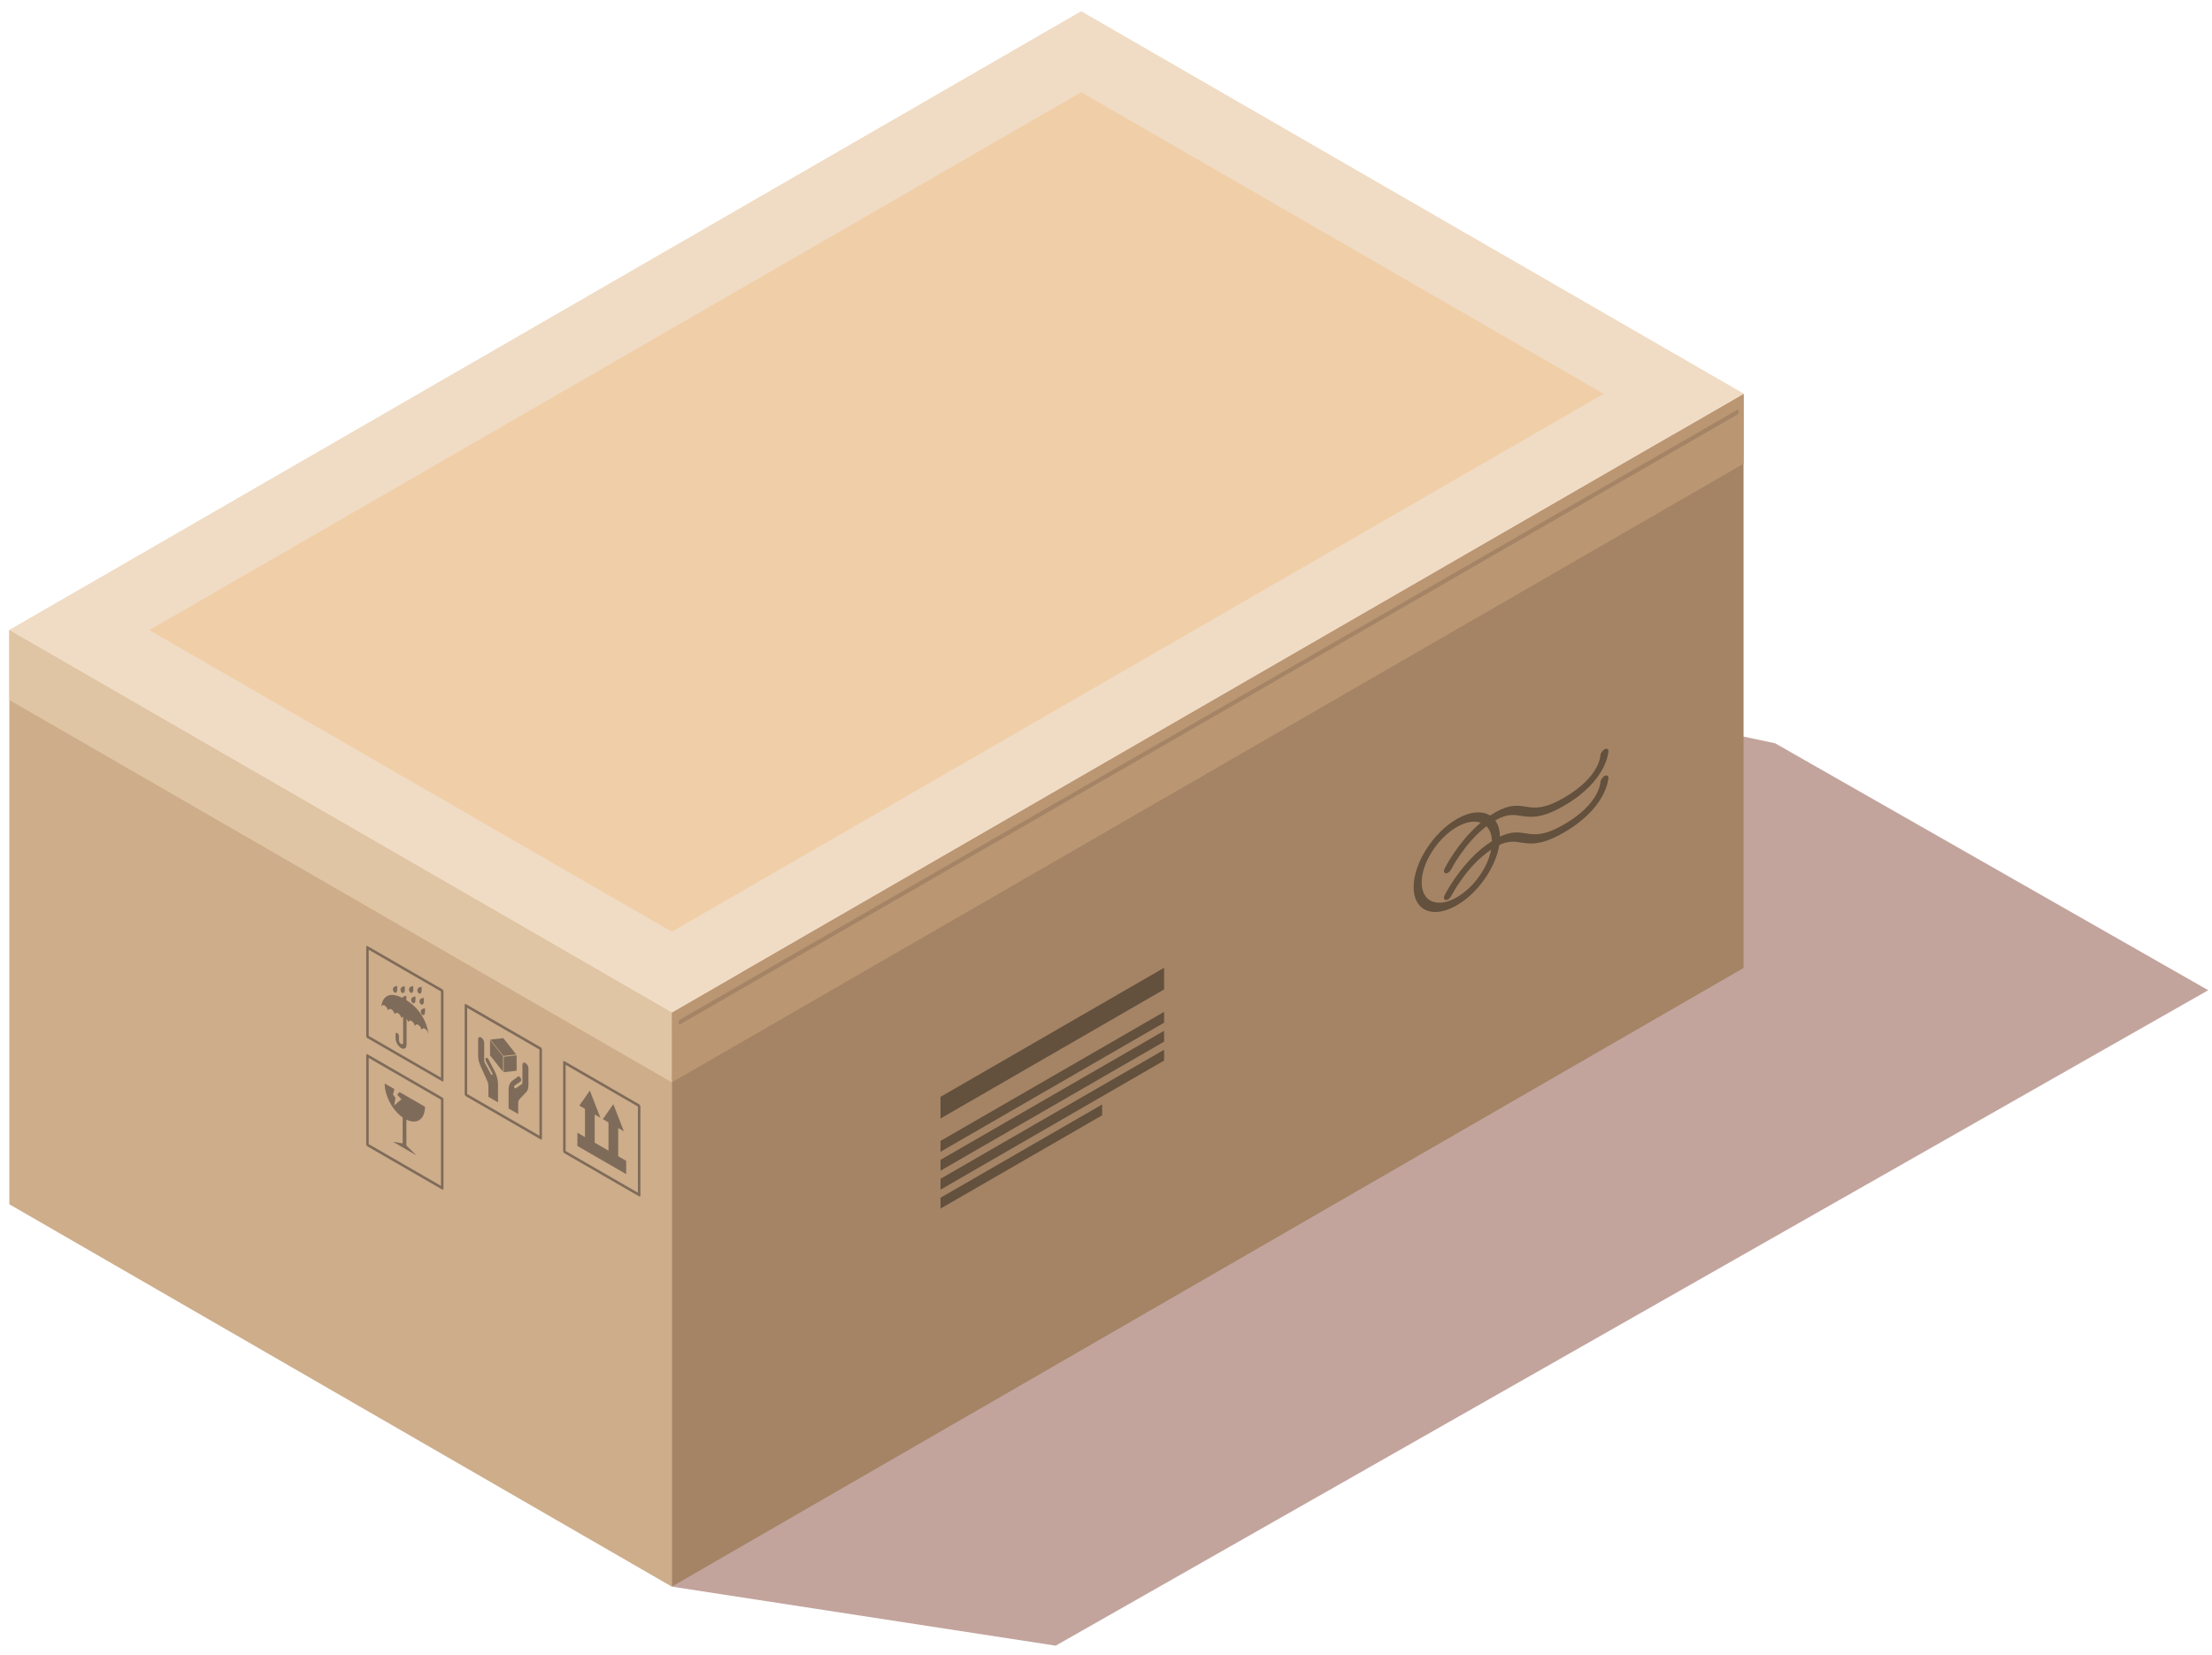 <svg width="171" height="128" viewBox="0 0 171 128" fill="none" xmlns="http://www.w3.org/2000/svg">
<path d="M51.934 122.689L81.61 127.255L170.709 76.571L137.221 57.473L128.889 55.712L51.934 122.689Z" fill="#C2A49D"/>
<path d="M51.934 78.291V122.689L0.724 93.124V48.726L51.934 78.291Z" fill="#CDAD8A"/>
<path d="M134.787 74.852L51.932 122.689V78.29L134.787 30.453V74.852Z" fill="#A48465"/>
<path d="M134.786 30.452L57.337 75.17L51.934 78.291L0.729 48.726L6.132 45.605L83.582 0.887L134.786 30.452Z" fill="#F0CFA8"/>
<path d="M51.934 83.697V78.291L134.787 30.453V35.859L51.934 83.697Z" fill="#BB9673"/>
<path d="M51.934 78.291L46.528 75.17L129.379 27.333L134.784 30.454L51.934 78.291Z" fill="#F0DCC5"/>
<path d="M6.13 51.847L0.724 48.726L83.575 0.889L88.98 4.01L6.13 51.847Z" fill="#F0DCC5"/>
<path d="M57.337 75.17L51.934 78.291L0.729 48.726L6.132 45.605L57.337 75.17Z" fill="#F0DCC5"/>
<path d="M134.787 30.453L129.384 33.574L78.179 4.009L83.582 0.888L134.787 30.453Z" fill="#F0DCC5"/>
<path d="M51.934 78.291V83.695L0.724 54.13V48.726L51.934 78.291Z" fill="#E0C5A4"/>
<path d="M134.236 32.099L52.64 79.172C52.537 79.232 52.453 79.196 52.453 79.093C52.453 78.99 52.537 78.857 52.64 78.798L134.236 31.725C134.339 31.665 134.423 31.701 134.423 31.804C134.423 31.907 134.339 32.04 134.236 32.099Z" fill="#A48465"/>
<path d="M31.412 77.337C31.429 77.193 31.409 76.998 31.409 76.998C31.409 76.998 31.175 77.028 31.115 77.141C31.111 77.149 31.108 77.157 31.105 77.164C29.567 76.39 29.481 77.814 29.481 77.814L29.495 77.822C29.529 77.72 29.626 77.688 29.74 77.754C29.854 77.82 29.951 77.963 29.985 78.105L30.014 78.121C30.048 78.019 30.145 77.987 30.259 78.053C30.373 78.119 30.47 78.262 30.504 78.404L30.533 78.42C30.567 78.318 30.664 78.286 30.778 78.352C30.892 78.418 30.989 78.562 31.024 78.703L31.052 78.719C31.072 78.66 31.113 78.626 31.165 78.619V80.625C31.165 80.731 31.093 80.776 31.004 80.724C30.915 80.673 30.843 80.544 30.843 80.439V80.117C30.843 80.03 30.784 79.925 30.711 79.883C30.638 79.841 30.579 79.877 30.579 79.964V80.286C30.579 80.566 30.77 80.904 31.005 81.04C31.24 81.176 31.431 81.058 31.431 80.778V78.772C31.483 78.84 31.524 78.921 31.544 79.002L31.572 79.019C31.606 78.917 31.703 78.885 31.818 78.951C31.932 79.017 32.029 79.16 32.063 79.302L32.091 79.318C32.126 79.216 32.222 79.184 32.336 79.25C32.45 79.316 32.547 79.46 32.582 79.601L32.61 79.617C32.644 79.515 32.741 79.483 32.855 79.549C32.969 79.615 33.066 79.758 33.1 79.9L33.114 79.908C33.113 79.912 32.989 78.319 31.412 77.337Z" fill="#7F6B59"/>
<path d="M30.448 76.703C30.522 76.789 30.614 76.8 30.674 76.688C30.734 76.576 30.7 76.234 30.7 76.234C30.7 76.234 30.466 76.264 30.406 76.377C30.346 76.489 30.374 76.618 30.448 76.703Z" fill="#7F6B59"/>
<path d="M31.035 76.727C31.109 76.813 31.2 76.824 31.261 76.711C31.321 76.599 31.287 76.257 31.287 76.257C31.287 76.257 31.053 76.287 30.993 76.4C30.933 76.513 30.961 76.641 31.035 76.727Z" fill="#7F6B59"/>
<path d="M32.464 77.299C32.404 77.411 32.432 77.54 32.506 77.625C32.58 77.711 32.672 77.722 32.732 77.61C32.792 77.498 32.758 77.156 32.758 77.156C32.758 77.156 32.524 77.187 32.464 77.299Z" fill="#7F6B59"/>
<path d="M32.556 78.107C32.496 78.219 32.524 78.348 32.598 78.433C32.672 78.519 32.763 78.53 32.824 78.417C32.884 78.305 32.85 77.964 32.85 77.964C32.85 77.964 32.616 77.995 32.556 78.107Z" fill="#7F6B59"/>
<path d="M31.691 76.715C31.765 76.801 31.857 76.812 31.917 76.7C31.977 76.588 31.943 76.246 31.943 76.246C31.943 76.246 31.709 76.276 31.649 76.389C31.588 76.501 31.617 76.629 31.691 76.715Z" fill="#7F6B59"/>
<path d="M31.817 77.192C31.757 77.304 31.785 77.433 31.859 77.518C31.933 77.604 32.024 77.615 32.085 77.503C32.145 77.391 32.111 77.05 32.111 77.05C32.111 77.05 31.877 77.079 31.817 77.192Z" fill="#7F6B59"/>
<path d="M32.338 76.773C32.412 76.859 32.503 76.87 32.564 76.757C32.624 76.645 32.59 76.304 32.59 76.304C32.59 76.304 32.356 76.334 32.296 76.447C32.235 76.559 32.264 76.687 32.338 76.773Z" fill="#7F6B59"/>
<path d="M34.187 83.614L28.407 80.277C28.354 80.246 28.311 80.171 28.311 80.108V73.215C28.311 73.152 28.354 73.126 28.407 73.156L34.187 76.493C34.24 76.524 34.283 76.599 34.283 76.662V83.555C34.283 83.618 34.24 83.645 34.187 83.614ZM28.502 80.104L34.091 83.331V76.666L28.502 73.439V80.104Z" fill="#7F6B59"/>
<path d="M34.187 84.861L28.407 81.524C28.354 81.493 28.311 81.52 28.311 81.583V88.476C28.311 88.539 28.354 88.615 28.407 88.645L34.187 91.982C34.24 92.012 34.283 91.986 34.283 91.923V85.03C34.283 84.968 34.24 84.892 34.187 84.861ZM34.091 91.699L28.502 88.472V81.807L34.091 85.034V91.699Z" fill="#7F6B59"/>
<path d="M31.13 86.408V88.415L30.381 88.294L31.13 88.726L31.415 88.891L32.188 89.337L31.415 88.579V86.576C31.8 86.77 32.148 86.773 32.404 86.615C32.682 86.445 32.853 86.087 32.853 85.581L30.883 84.444L30.707 84.655L31.034 85L30.475 85.485L30.57 84.902L30.38 84.636L30.491 84.218L29.738 83.783C29.74 84.738 30.35 85.872 31.13 86.408Z" fill="#7F6B59"/>
<path d="M38.909 80.276L37.91 80.387L38.909 81.651L39.907 81.54L38.909 80.276Z" fill="#7F6B59"/>
<path d="M37.886 81.611L38.885 82.875V81.684L37.886 80.42V81.611Z" fill="#7F6B59"/>
<path d="M39.938 81.605L38.939 81.716V82.907L39.938 82.796V81.605Z" fill="#7F6B59"/>
<path d="M37.767 81.924C37.719 81.833 37.639 81.78 37.585 81.803C37.545 81.817 37.533 81.839 37.528 81.891C37.522 81.952 37.542 82.028 37.579 82.097L38.054 82.975C38.083 83.027 38.087 83.088 38.059 83.109C38.043 83.121 38.021 83.12 37.999 83.107C37.978 83.095 37.957 83.072 37.941 83.044L37.473 82.179C37.445 82.127 37.43 82.072 37.43 82.023V81.556C37.433 81.491 37.43 81.422 37.43 81.341V80.638C37.43 80.484 37.325 80.298 37.196 80.224C37.067 80.149 36.962 80.214 36.962 80.368V81.665C36.962 81.897 37.024 82.16 37.139 82.414L37.654 83.551C37.721 83.698 37.756 83.85 37.756 83.984V84.814L38.498 85.242V83.812C38.498 83.493 38.399 83.129 38.22 82.789L37.767 81.924Z" fill="#7F6B59"/>
<path d="M40.62 82.2C40.491 82.125 40.386 82.19 40.386 82.344V83.729C40.386 83.778 40.37 83.816 40.343 83.835L39.875 84.159C39.86 84.17 39.839 84.168 39.817 84.155C39.795 84.142 39.773 84.119 39.757 84.088C39.73 84.035 39.734 83.979 39.762 83.96L40.237 83.63C40.275 83.604 40.294 83.551 40.288 83.484C40.283 83.427 40.271 83.39 40.231 83.331C40.176 83.245 40.097 83.206 40.049 83.242L39.594 83.582C39.415 83.716 39.316 83.966 39.316 84.285V85.715L40.058 86.143V85.313C40.058 85.179 40.094 85.069 40.16 84.999L40.675 84.456C40.79 84.335 40.852 84.144 40.852 83.912V82.615C40.855 82.461 40.75 82.275 40.62 82.2Z" fill="#7F6B59"/>
<path d="M41.799 88.106L36.019 84.769C35.966 84.738 35.923 84.663 35.923 84.6V77.707C35.923 77.644 35.966 77.618 36.019 77.648L41.799 80.985C41.852 81.016 41.895 81.091 41.895 81.154V88.047C41.895 88.111 41.852 88.137 41.799 88.106ZM36.114 84.596L41.703 87.823V81.158L36.114 77.931V84.596Z" fill="#7F6B59"/>
<path d="M47.791 89.409V87.227L48.228 87.479L47.415 85.382L46.603 86.541L47.04 86.793V88.976L45.974 88.361V86.178L46.411 86.431L45.599 84.333L44.786 85.492L45.223 85.745V87.927L44.636 87.588V88.614L48.405 90.79V89.764L47.791 89.409Z" fill="#7F6B59"/>
<path d="M49.411 92.513L43.631 89.176C43.578 89.146 43.535 89.07 43.535 89.007V82.114C43.535 82.051 43.578 82.025 43.631 82.055L49.411 85.392C49.464 85.423 49.507 85.498 49.507 85.561V92.455C49.507 92.517 49.464 92.544 49.411 92.513ZM43.726 89.003L49.315 92.23V85.565L43.726 82.338V89.003Z" fill="#7F6B59"/>
<path d="M124.037 60.007C123.864 60.103 123.724 60.32 123.721 60.493C123.721 60.509 123.656 62.166 120.904 63.755C119.339 64.659 118.628 64.548 117.941 64.44C117.403 64.356 116.849 64.27 115.954 64.694C115.946 64.172 115.815 63.75 115.589 63.44C116.502 62.92 117 62.996 117.575 63.086C118.307 63.2 119.136 63.33 120.904 62.309C124.256 60.374 124.34 58.106 124.34 58.083C124.343 57.911 124.209 57.849 124.039 57.942C123.876 58.031 123.727 58.251 123.72 58.425C123.717 58.493 123.625 60.118 120.903 61.69C119.338 62.594 118.627 62.483 117.94 62.375C117.328 62.279 116.695 62.18 115.561 62.835C115.436 62.907 115.315 62.985 115.195 63.065C114.583 62.674 113.655 62.735 112.618 63.333C110.778 64.395 109.281 66.756 109.281 68.596C109.281 70.436 110.778 71.068 112.618 70.006C114.264 69.056 115.632 67.067 115.903 65.34C116.623 65.003 117.068 65.072 117.573 65.15C118.305 65.264 119.134 65.394 120.902 64.373C124.254 62.438 124.338 60.17 124.338 60.147C124.343 59.975 124.208 59.912 124.037 60.007ZM112.619 69.387C111.12 70.252 109.901 69.737 109.901 68.239C109.901 66.741 111.12 64.818 112.619 63.952C113.333 63.54 113.981 63.444 114.467 63.616C112.752 65.065 111.738 67.041 111.688 67.141C111.589 67.338 111.621 67.512 111.761 67.531C111.815 67.538 111.878 67.521 111.94 67.485C112.037 67.429 112.132 67.329 112.193 67.209C112.205 67.186 113.235 65.175 114.912 63.894C115.17 64.15 115.323 64.539 115.334 65.045C113.097 66.458 111.746 69.092 111.688 69.207C111.589 69.403 111.621 69.577 111.761 69.597C111.9 69.616 112.094 69.472 112.193 69.276C112.205 69.252 113.393 66.944 115.278 65.701C115.016 67.078 113.924 68.633 112.619 69.387Z" fill="#63503D"/>
<path d="M89.991 76.511L72.708 86.489V84.815L89.991 74.837V76.511Z" fill="#63503D"/>
<path d="M89.991 79.082L72.708 89.061V88.224L89.991 78.245V79.082Z" fill="#63503D"/>
<path d="M89.991 80.547L72.708 90.526V89.688L89.991 79.71V80.547Z" fill="#63503D"/>
<path d="M89.991 82.012L72.708 91.991V91.153L89.991 81.175V82.012Z" fill="#63503D"/>
<path d="M85.201 86.243L72.708 93.456V92.618L85.201 85.406V86.243Z" fill="#63503D"/>
</svg>
